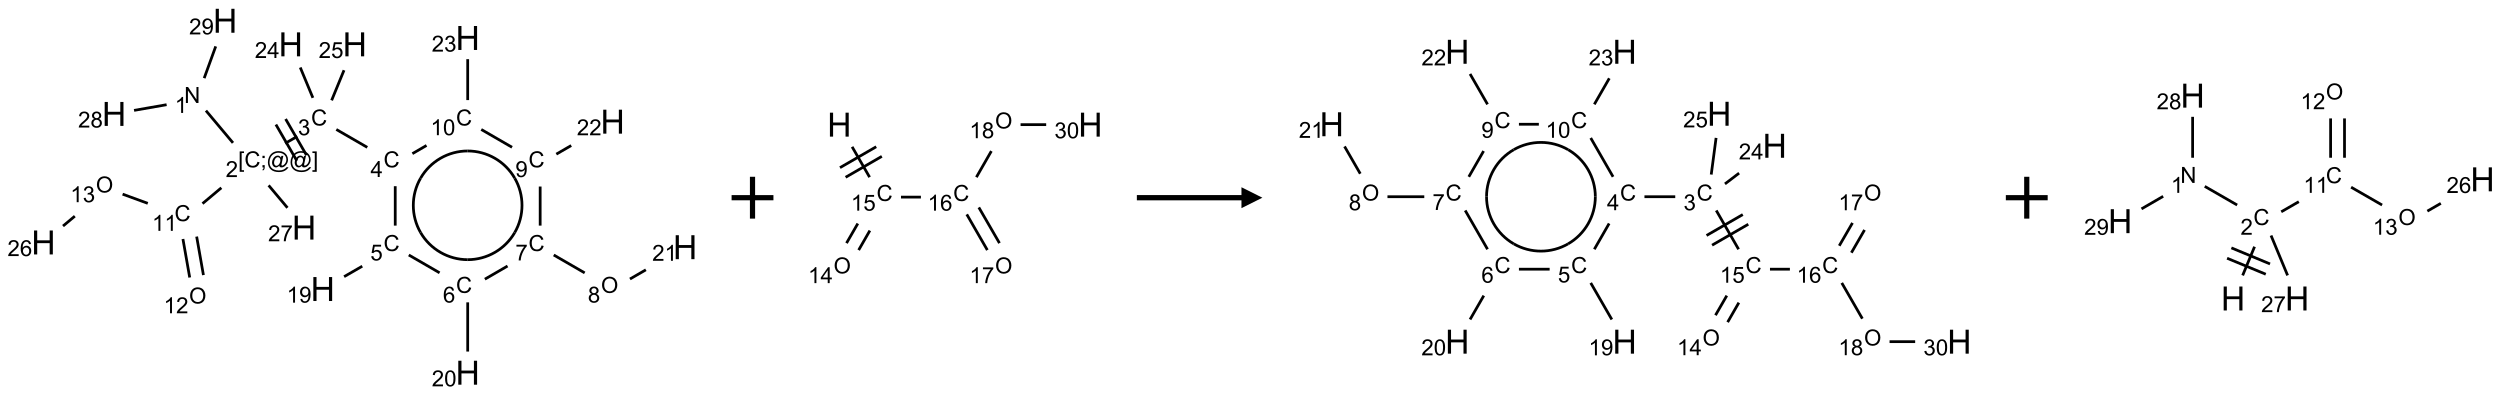 <?xml version="1.0" encoding="UTF-8"?>
<svg xmlns="http://www.w3.org/2000/svg" xmlns:xlink="http://www.w3.org/1999/xlink" width="1195" height="189" viewBox="0 0 1195 189">
<defs>
<g>
<g id="glyph-0-0">
<path d="M 1.332 0 L 1.332 -6.668 L 6.668 -6.668 L 6.668 0 Z M 1.5 -0.168 L 6.5 -0.168 L 6.5 -6.5 L 1.5 -6.5 Z M 1.5 -0.168 "/>
</g>
<g id="glyph-0-1">
<path d="M 0.812 0 L 0.812 -7.637 L 1.848 -7.637 L 5.859 -1.641 L 5.859 -7.637 L 6.828 -7.637 L 6.828 0 L 5.793 0 L 1.781 -6 L 1.781 0 Z M 0.812 0 "/>
</g>
<g id="glyph-0-2">
<path d="M 3.973 0 L 3.035 0 L 3.035 -5.973 C 2.809 -5.758 2.516 -5.543 2.148 -5.328 C 1.781 -5.113 1.453 -4.953 1.16 -4.844 L 1.16 -5.75 C 1.684 -5.996 2.145 -6.297 2.535 -6.645 C 2.93 -6.996 3.207 -7.336 3.371 -7.668 L 3.973 -7.668 Z M 3.973 0 "/>
</g>
<g id="glyph-0-3">
<path d="M 0.723 2.121 L 0.723 -7.637 L 2.793 -7.637 L 2.793 -6.859 L 1.66 -6.859 L 1.66 1.344 L 2.793 1.344 L 2.793 2.121 Z M 0.723 2.121 "/>
</g>
<g id="glyph-0-4">
<path d="M 6.27 -2.676 L 7.281 -2.422 C 7.07 -1.594 6.688 -0.961 6.137 -0.523 C 5.586 -0.086 4.914 0.129 4.121 0.129 C 3.297 0.129 2.629 -0.039 2.113 -0.371 C 1.598 -0.707 1.203 -1.191 0.934 -1.828 C 0.664 -2.465 0.531 -3.145 0.531 -3.875 C 0.531 -4.672 0.684 -5.363 0.988 -5.957 C 1.293 -6.547 1.723 -6.996 2.285 -7.305 C 2.844 -7.613 3.461 -7.766 4.137 -7.766 C 4.898 -7.766 5.543 -7.57 6.062 -7.184 C 6.582 -6.793 6.945 -6.246 7.152 -5.543 L 6.156 -5.309 C 5.98 -5.863 5.723 -6.266 5.387 -6.52 C 5.051 -6.773 4.625 -6.902 4.113 -6.902 C 3.527 -6.902 3.039 -6.762 2.645 -6.48 C 2.25 -6.199 1.973 -5.82 1.812 -5.348 C 1.652 -4.871 1.574 -4.383 1.574 -3.879 C 1.574 -3.23 1.668 -2.664 1.855 -2.18 C 2.047 -1.695 2.34 -1.332 2.738 -1.094 C 3.137 -0.855 3.57 -0.734 4.035 -0.734 C 4.602 -0.734 5.082 -0.898 5.473 -1.223 C 5.867 -1.551 6.133 -2.035 6.27 -2.676 Z M 6.27 -2.676 "/>
</g>
<g id="glyph-0-5">
<path d="M 0.949 -4.465 L 0.949 -5.531 L 2.016 -5.531 L 2.016 -4.465 Z M 0.949 0 L 0.949 -1.066 L 2.016 -1.066 L 2.016 0 C 2.016 0.391 1.945 0.711 1.809 0.949 C 1.668 1.191 1.449 1.379 1.145 1.512 L 0.887 1.109 C 1.082 1.023 1.23 0.895 1.324 0.727 C 1.418 0.559 1.469 0.316 1.48 0 Z M 0.949 0 "/>
</g>
<g id="glyph-0-6">
<path d="M 6.047 -0.848 C 5.82 -0.59 5.57 -0.379 5.289 -0.223 C 5.008 -0.062 4.73 0.016 4.449 0.016 C 4.141 0.016 3.84 -0.074 3.547 -0.254 C 3.254 -0.434 3.02 -0.715 2.836 -1.09 C 2.652 -1.465 2.562 -1.875 2.562 -2.324 C 2.562 -2.875 2.703 -3.43 2.988 -3.98 C 3.27 -4.535 3.621 -4.953 4.043 -5.23 C 4.461 -5.508 4.871 -5.645 5.266 -5.645 C 5.566 -5.645 5.855 -5.566 6.129 -5.41 C 6.402 -5.25 6.641 -5.012 6.84 -4.688 L 7.016 -5.496 L 7.949 -5.496 L 7.199 -2 C 7.094 -1.516 7.043 -1.246 7.043 -1.191 C 7.043 -1.098 7.078 -1.02 7.148 -0.949 C 7.219 -0.883 7.305 -0.848 7.406 -0.848 C 7.59 -0.848 7.832 -0.953 8.129 -1.168 C 8.527 -1.445 8.84 -1.816 9.07 -2.285 C 9.301 -2.75 9.418 -3.234 9.418 -3.73 C 9.418 -4.309 9.27 -4.852 8.973 -5.355 C 8.676 -5.859 8.23 -6.262 7.645 -6.562 C 7.055 -6.863 6.406 -7.016 5.691 -7.016 C 4.879 -7.016 4.137 -6.824 3.465 -6.445 C 2.793 -6.066 2.273 -5.52 1.902 -4.809 C 1.535 -4.098 1.348 -3.34 1.348 -2.527 C 1.348 -1.676 1.535 -0.941 1.902 -0.328 C 2.273 0.285 2.809 0.742 3.508 1.035 C 4.207 1.328 4.984 1.473 5.832 1.473 C 6.742 1.473 7.504 1.32 8.121 1.016 C 8.734 0.711 9.195 0.34 9.5 -0.098 L 10.441 -0.098 C 10.266 0.266 9.961 0.637 9.531 1.016 C 9.102 1.395 8.59 1.695 7.996 1.914 C 7.402 2.133 6.688 2.246 5.848 2.246 C 5.078 2.246 4.367 2.145 3.715 1.949 C 3.066 1.75 2.512 1.453 2.051 1.055 C 1.594 0.656 1.25 0.199 1.016 -0.316 C 0.723 -0.973 0.578 -1.684 0.578 -2.441 C 0.578 -3.289 0.75 -4.098 1.098 -4.863 C 1.523 -5.805 2.125 -6.527 2.902 -7.027 C 3.684 -7.527 4.629 -7.777 5.738 -7.777 C 6.602 -7.777 7.375 -7.602 8.059 -7.246 C 8.746 -6.895 9.285 -6.371 9.684 -5.672 C 10.02 -5.07 10.188 -4.418 10.188 -3.715 C 10.188 -2.707 9.832 -1.812 9.125 -1.031 C 8.492 -0.328 7.801 0.02 7.051 0.02 C 6.812 0.02 6.617 -0.016 6.473 -0.09 C 6.324 -0.16 6.215 -0.266 6.145 -0.402 C 6.102 -0.488 6.066 -0.637 6.047 -0.848 Z M 3.527 -2.262 C 3.527 -1.785 3.641 -1.414 3.863 -1.152 C 4.09 -0.887 4.348 -0.754 4.641 -0.754 C 4.836 -0.754 5.039 -0.812 5.254 -0.93 C 5.469 -1.047 5.676 -1.219 5.871 -1.449 C 6.066 -1.676 6.23 -1.969 6.355 -2.32 C 6.48 -2.672 6.543 -3.027 6.543 -3.379 C 6.543 -3.852 6.426 -4.219 6.191 -4.48 C 5.957 -4.738 5.672 -4.871 5.332 -4.871 C 5.109 -4.871 4.902 -4.812 4.707 -4.699 C 4.512 -4.586 4.32 -4.406 4.137 -4.156 C 3.953 -3.906 3.805 -3.602 3.691 -3.246 C 3.582 -2.887 3.527 -2.559 3.527 -2.262 Z M 3.527 -2.262 "/>
</g>
<g id="glyph-0-7">
<path d="M 2.27 2.121 L 0.203 2.121 L 0.203 1.344 L 1.332 1.344 L 1.332 -6.859 L 0.203 -6.859 L 0.203 -7.637 L 2.27 -7.637 Z M 2.27 2.121 "/>
</g>
<g id="glyph-0-8">
<path d="M 5.371 -0.902 L 5.371 0 L 0.324 0 C 0.316 -0.227 0.352 -0.441 0.434 -0.652 C 0.562 -0.996 0.766 -1.332 1.051 -1.668 C 1.332 -2 1.742 -2.387 2.277 -2.824 C 3.105 -3.504 3.668 -4.043 3.957 -4.441 C 4.25 -4.84 4.395 -5.215 4.395 -5.566 C 4.395 -5.938 4.262 -6.254 3.996 -6.508 C 3.73 -6.762 3.387 -6.891 2.957 -6.891 C 2.508 -6.891 2.145 -6.754 1.875 -6.484 C 1.605 -6.215 1.469 -5.84 1.465 -5.359 L 0.5 -5.457 C 0.566 -6.176 0.812 -6.727 1.246 -7.102 C 1.676 -7.477 2.254 -7.668 2.98 -7.668 C 3.711 -7.668 4.293 -7.465 4.719 -7.059 C 5.145 -6.652 5.359 -6.148 5.359 -5.547 C 5.359 -5.242 5.297 -4.941 5.172 -4.645 C 5.047 -4.352 4.84 -4.039 4.551 -3.715 C 4.262 -3.387 3.777 -2.938 3.105 -2.371 C 2.543 -1.898 2.18 -1.578 2.02 -1.41 C 1.859 -1.242 1.73 -1.07 1.625 -0.902 Z M 5.371 -0.902 "/>
</g>
<g id="glyph-0-9">
<path d="M 0.449 -2.016 L 1.387 -2.141 C 1.492 -1.609 1.676 -1.227 1.934 -0.992 C 2.191 -0.758 2.508 -0.641 2.879 -0.641 C 3.32 -0.641 3.695 -0.793 3.996 -1.098 C 4.301 -1.402 4.453 -1.781 4.453 -2.234 C 4.453 -2.664 4.312 -3.02 4.031 -3.301 C 3.75 -3.578 3.391 -3.719 2.957 -3.719 C 2.781 -3.719 2.562 -3.684 2.297 -3.613 L 2.402 -4.438 C 2.465 -4.43 2.516 -4.426 2.551 -4.426 C 2.949 -4.426 3.312 -4.531 3.629 -4.738 C 3.949 -4.949 4.109 -5.27 4.109 -5.703 C 4.109 -6.047 3.992 -6.332 3.762 -6.559 C 3.527 -6.785 3.227 -6.895 2.859 -6.895 C 2.496 -6.895 2.191 -6.781 1.949 -6.551 C 1.707 -6.324 1.547 -5.98 1.48 -5.52 L 0.543 -5.688 C 0.656 -6.316 0.918 -6.805 1.324 -7.148 C 1.73 -7.492 2.234 -7.668 2.84 -7.668 C 3.254 -7.668 3.641 -7.578 3.988 -7.398 C 4.34 -7.219 4.609 -6.977 4.793 -6.668 C 4.98 -6.359 5.074 -6.031 5.074 -5.684 C 5.074 -5.352 4.984 -5.051 4.809 -4.781 C 4.629 -4.512 4.367 -4.297 4.02 -4.137 C 4.473 -4.031 4.824 -3.816 5.074 -3.488 C 5.324 -3.16 5.449 -2.75 5.449 -2.254 C 5.449 -1.59 5.203 -1.023 4.719 -0.559 C 4.234 -0.098 3.617 0.137 2.875 0.137 C 2.203 0.137 1.648 -0.062 1.207 -0.465 C 0.762 -0.863 0.512 -1.379 0.449 -2.016 Z M 0.449 -2.016 "/>
</g>
<g id="glyph-0-10">
<path d="M 3.449 0 L 3.449 -1.828 L 0.137 -1.828 L 0.137 -2.688 L 3.621 -7.637 L 4.387 -7.637 L 4.387 -2.688 L 5.418 -2.688 L 5.418 -1.828 L 4.387 -1.828 L 4.387 0 Z M 3.449 -2.688 L 3.449 -6.129 L 1.059 -2.688 Z M 3.449 -2.688 "/>
</g>
<g id="glyph-0-11">
<path d="M 0.441 -2 L 1.426 -2.082 C 1.5 -1.605 1.668 -1.242 1.934 -1.004 C 2.199 -0.762 2.52 -0.641 2.895 -0.641 C 3.348 -0.641 3.73 -0.812 4.043 -1.152 C 4.355 -1.492 4.512 -1.941 4.512 -2.504 C 4.512 -3.039 4.359 -3.461 4.059 -3.77 C 3.758 -4.078 3.367 -4.234 2.879 -4.234 C 2.578 -4.234 2.305 -4.164 2.062 -4.027 C 1.82 -3.891 1.629 -3.715 1.488 -3.496 L 0.609 -3.609 L 1.348 -7.531 L 5.145 -7.531 L 5.145 -6.637 L 2.098 -6.637 L 1.688 -4.582 C 2.145 -4.902 2.625 -5.062 3.129 -5.062 C 3.797 -5.062 4.359 -4.832 4.816 -4.371 C 5.277 -3.91 5.504 -3.312 5.504 -2.59 C 5.504 -1.898 5.305 -1.301 4.902 -0.797 C 4.41 -0.18 3.742 0.129 2.895 0.129 C 2.199 0.129 1.633 -0.062 1.195 -0.453 C 0.758 -0.844 0.504 -1.359 0.441 -2 Z M 0.441 -2 "/>
</g>
<g id="glyph-0-12">
<path d="M 0.582 -1.766 L 1.484 -1.848 C 1.562 -1.426 1.707 -1.117 1.922 -0.926 C 2.137 -0.734 2.414 -0.641 2.75 -0.641 C 3.039 -0.641 3.289 -0.707 3.508 -0.84 C 3.727 -0.973 3.902 -1.148 4.043 -1.367 C 4.18 -1.586 4.297 -1.887 4.391 -2.262 C 4.484 -2.637 4.531 -3.016 4.531 -3.406 C 4.531 -3.449 4.531 -3.512 4.527 -3.594 C 4.34 -3.297 4.082 -3.055 3.758 -2.867 C 3.434 -2.68 3.082 -2.59 2.703 -2.59 C 2.07 -2.59 1.535 -2.816 1.098 -3.277 C 0.66 -3.734 0.441 -4.34 0.441 -5.09 C 0.441 -5.863 0.672 -6.484 1.129 -6.957 C 1.586 -7.43 2.156 -7.668 2.844 -7.668 C 3.34 -7.668 3.793 -7.531 4.207 -7.266 C 4.617 -7 4.93 -6.617 5.145 -6.121 C 5.355 -5.629 5.465 -4.91 5.465 -3.973 C 5.465 -2.996 5.359 -2.223 5.145 -1.645 C 4.934 -1.066 4.617 -0.625 4.199 -0.324 C 3.781 -0.02 3.293 0.129 2.73 0.129 C 2.133 0.129 1.645 -0.035 1.266 -0.367 C 0.887 -0.699 0.66 -1.164 0.582 -1.766 Z M 4.422 -5.137 C 4.422 -5.676 4.277 -6.102 3.992 -6.418 C 3.707 -6.734 3.359 -6.891 2.957 -6.891 C 2.543 -6.891 2.18 -6.719 1.871 -6.379 C 1.562 -6.039 1.406 -5.598 1.406 -5.059 C 1.406 -4.57 1.555 -4.176 1.848 -3.871 C 2.141 -3.566 2.5 -3.418 2.934 -3.418 C 3.367 -3.418 3.723 -3.57 4.004 -3.871 C 4.281 -4.176 4.422 -4.598 4.422 -5.137 Z M 4.422 -5.137 "/>
</g>
<g id="glyph-0-13">
<path d="M 5.309 -5.766 L 4.375 -5.691 C 4.293 -6.059 4.172 -6.328 4.02 -6.496 C 3.766 -6.762 3.453 -6.895 3.082 -6.895 C 2.785 -6.895 2.523 -6.812 2.297 -6.645 C 2 -6.43 1.77 -6.117 1.598 -5.703 C 1.43 -5.289 1.34 -4.703 1.332 -3.938 C 1.559 -4.281 1.836 -4.535 2.16 -4.703 C 2.488 -4.871 2.828 -4.953 3.188 -4.953 C 3.812 -4.953 4.344 -4.723 4.785 -4.262 C 5.223 -3.801 5.441 -3.207 5.441 -2.48 C 5.441 -2 5.34 -1.555 5.133 -1.145 C 4.926 -0.73 4.641 -0.418 4.281 -0.199 C 3.922 0.02 3.512 0.129 3.051 0.129 C 2.27 0.129 1.633 -0.156 1.141 -0.73 C 0.648 -1.305 0.402 -2.254 0.402 -3.574 C 0.402 -5.051 0.672 -6.121 1.219 -6.793 C 1.695 -7.375 2.336 -7.668 3.141 -7.668 C 3.742 -7.668 4.234 -7.5 4.617 -7.16 C 5 -6.824 5.23 -6.359 5.309 -5.766 Z M 1.48 -2.473 C 1.48 -2.152 1.547 -1.844 1.684 -1.547 C 1.82 -1.25 2.016 -1.027 2.262 -0.871 C 2.508 -0.719 2.766 -0.641 3.035 -0.641 C 3.434 -0.641 3.773 -0.801 4.059 -1.121 C 4.344 -1.441 4.484 -1.875 4.484 -2.422 C 4.484 -2.949 4.344 -3.367 4.062 -3.668 C 3.781 -3.973 3.426 -4.125 3 -4.125 C 2.578 -4.125 2.219 -3.973 1.922 -3.668 C 1.625 -3.363 1.48 -2.969 1.48 -2.473 Z M 1.48 -2.473 "/>
</g>
<g id="glyph-0-14">
<path d="M 0.441 -3.766 C 0.441 -4.668 0.535 -5.395 0.723 -5.945 C 0.906 -6.496 1.184 -6.922 1.551 -7.219 C 1.918 -7.516 2.375 -7.668 2.934 -7.668 C 3.344 -7.668 3.703 -7.586 4.012 -7.418 C 4.32 -7.254 4.574 -7.016 4.777 -6.707 C 4.977 -6.395 5.137 -6.016 5.25 -5.57 C 5.363 -5.125 5.422 -4.523 5.422 -3.766 C 5.422 -2.871 5.328 -2.148 5.145 -1.598 C 4.961 -1.047 4.688 -0.621 4.32 -0.32 C 3.953 -0.02 3.492 0.129 2.934 0.129 C 2.195 0.129 1.617 -0.133 1.199 -0.66 C 0.695 -1.297 0.441 -2.332 0.441 -3.766 Z M 1.406 -3.766 C 1.406 -2.512 1.555 -1.68 1.848 -1.262 C 2.141 -0.848 2.5 -0.641 2.934 -0.641 C 3.363 -0.641 3.727 -0.848 4.02 -1.266 C 4.312 -1.684 4.457 -2.516 4.457 -3.766 C 4.457 -5.023 4.312 -5.859 4.02 -6.27 C 3.727 -6.684 3.359 -6.891 2.922 -6.891 C 2.492 -6.891 2.148 -6.707 1.891 -6.344 C 1.566 -5.879 1.406 -5.02 1.406 -3.766 Z M 1.406 -3.766 "/>
</g>
<g id="glyph-0-15">
<path d="M 0.504 -6.637 L 0.504 -7.535 L 5.449 -7.535 L 5.449 -6.809 C 4.961 -6.289 4.48 -5.602 4.004 -4.746 C 3.527 -3.887 3.156 -3.004 2.895 -2.098 C 2.707 -1.461 2.59 -0.762 2.535 0 L 1.574 0 C 1.582 -0.602 1.703 -1.328 1.926 -2.176 C 2.152 -3.027 2.477 -3.848 2.898 -4.637 C 3.32 -5.426 3.77 -6.094 4.246 -6.637 Z M 0.504 -6.637 "/>
</g>
<g id="glyph-0-16">
<path d="M 0.516 -3.719 C 0.516 -4.984 0.855 -5.977 1.535 -6.695 C 2.215 -7.414 3.094 -7.77 4.172 -7.77 C 4.875 -7.77 5.512 -7.602 6.078 -7.266 C 6.645 -6.93 7.074 -6.461 7.371 -5.855 C 7.668 -5.254 7.816 -4.57 7.816 -3.809 C 7.816 -3.035 7.66 -2.34 7.348 -1.73 C 7.035 -1.117 6.594 -0.656 6.02 -0.34 C 5.449 -0.027 4.828 0.129 4.168 0.129 C 3.449 0.129 2.805 -0.043 2.238 -0.391 C 1.672 -0.738 1.246 -1.211 0.953 -1.812 C 0.66 -2.414 0.516 -3.047 0.516 -3.719 Z M 1.559 -3.703 C 1.559 -2.781 1.805 -2.059 2.301 -1.527 C 2.793 -1 3.414 -0.734 4.16 -0.734 C 4.922 -0.734 5.547 -1 6.039 -1.535 C 6.531 -2.07 6.777 -2.828 6.777 -3.812 C 6.777 -4.434 6.672 -4.977 6.461 -5.441 C 6.25 -5.902 5.945 -6.262 5.539 -6.52 C 5.133 -6.773 4.68 -6.902 4.176 -6.902 C 3.461 -6.902 2.848 -6.656 2.332 -6.164 C 1.816 -5.672 1.559 -4.852 1.559 -3.703 Z M 1.559 -3.703 "/>
</g>
<g id="glyph-0-17">
<path d="M 1.887 -4.141 C 1.496 -4.281 1.207 -4.484 1.02 -4.75 C 0.832 -5.016 0.738 -5.328 0.738 -5.699 C 0.738 -6.254 0.938 -6.719 1.34 -7.098 C 1.738 -7.477 2.27 -7.668 2.934 -7.668 C 3.598 -7.668 4.137 -7.473 4.543 -7.086 C 4.949 -6.699 5.152 -6.227 5.152 -5.672 C 5.152 -5.316 5.059 -5.008 4.871 -4.746 C 4.688 -4.484 4.406 -4.281 4.027 -4.141 C 4.496 -3.988 4.852 -3.742 5.098 -3.402 C 5.34 -3.062 5.465 -2.656 5.465 -2.184 C 5.465 -1.531 5.234 -0.98 4.77 -0.535 C 4.309 -0.09 3.703 0.129 2.949 0.129 C 2.195 0.129 1.586 -0.094 1.125 -0.539 C 0.664 -0.984 0.434 -1.543 0.434 -2.207 C 0.434 -2.703 0.559 -3.121 0.809 -3.457 C 1.062 -3.793 1.422 -4.02 1.887 -4.141 Z M 1.699 -5.73 C 1.699 -5.367 1.812 -5.074 2.047 -4.844 C 2.281 -4.613 2.582 -4.5 2.953 -4.5 C 3.312 -4.5 3.609 -4.613 3.84 -4.84 C 4.07 -5.066 4.188 -5.348 4.188 -5.676 C 4.188 -6.02 4.07 -6.309 3.832 -6.543 C 3.594 -6.777 3.297 -6.895 2.941 -6.895 C 2.586 -6.895 2.289 -6.781 2.051 -6.551 C 1.816 -6.324 1.699 -6.047 1.699 -5.73 Z M 1.395 -2.203 C 1.395 -1.938 1.461 -1.676 1.586 -1.426 C 1.711 -1.176 1.902 -0.984 2.152 -0.848 C 2.402 -0.711 2.672 -0.641 2.957 -0.641 C 3.406 -0.641 3.777 -0.785 4.066 -1.074 C 4.359 -1.363 4.504 -1.727 4.504 -2.172 C 4.504 -2.625 4.355 -2.996 4.055 -3.293 C 3.754 -3.586 3.379 -3.734 2.926 -3.734 C 2.484 -3.734 2.121 -3.59 1.832 -3.297 C 1.543 -3.004 1.395 -2.641 1.395 -2.203 Z M 1.395 -2.203 "/>
</g>
<g id="glyph-1-0">
<path d="M 2 0 L 2 -10 L 10 -10 L 10 0 Z M 2.25 -0.25 L 9.75 -0.25 L 9.75 -9.75 L 2.25 -9.75 Z M 2.25 -0.25 "/>
</g>
<g id="glyph-1-1">
<path d="M 1.281 0 L 1.281 -11.453 L 2.797 -11.453 L 2.797 -6.75 L 8.75 -6.75 L 8.75 -11.453 L 10.266 -11.453 L 10.266 0 L 8.75 0 L 8.75 -5.398 L 2.797 -5.398 L 2.797 0 Z M 1.281 0 "/>
</g>
</g>
</defs>
<path fill="none" stroke-width="0.033" stroke-linecap="butt" stroke-linejoin="miter" stroke="rgb(0%, 0%, 0%)" stroke-opacity="1" stroke-miterlimit="10" d="M 1.942 1.074 L 2.265 1.459 " transform="matrix(40, 0, 0, 40, 20.76, 9.924)"/>
<path fill="none" stroke-width="0.033" stroke-linecap="butt" stroke-linejoin="miter" stroke="rgb(0%, 0%, 0%)" stroke-opacity="1" stroke-miterlimit="10" d="M 2.889 1.465 L 3.033 1.382 " transform="matrix(40, 0, 0, 40, 20.76, 9.924)"/>
<path fill="none" stroke-width="0.033" stroke-linecap="butt" stroke-linejoin="miter" stroke="rgb(0%, 0%, 0%)" stroke-opacity="1" stroke-miterlimit="10" d="M 3.144 1.607 L 2.894 1.174 " transform="matrix(40, 0, 0, 40, 20.76, 9.924)"/>
<path fill="none" stroke-width="0.033" stroke-linecap="butt" stroke-linejoin="miter" stroke="rgb(0%, 0%, 0%)" stroke-opacity="1" stroke-miterlimit="10" d="M 3.028 1.673 L 2.778 1.24 " transform="matrix(40, 0, 0, 40, 20.76, 9.924)"/>
<path fill="none" stroke-width="0.033" stroke-linecap="butt" stroke-linejoin="miter" stroke="rgb(0%, 0%, 0%)" stroke-opacity="1" stroke-miterlimit="10" d="M 3.5 1.299 L 3.87 1.513 " transform="matrix(40, 0, 0, 40, 20.76, 9.924)"/>
<path fill="none" stroke-width="0.033" stroke-linecap="butt" stroke-linejoin="miter" stroke="rgb(0%, 0%, 0%)" stroke-opacity="1" stroke-miterlimit="10" d="M 4.204 1.977 L 4.204 2.448 " transform="matrix(40, 0, 0, 40, 20.76, 9.924)"/>
<path fill="none" stroke-width="0.033" stroke-linecap="butt" stroke-linejoin="miter" stroke="rgb(0%, 0%, 0%)" stroke-opacity="1" stroke-miterlimit="10" d="M 3.81 2.933 L 3.593 3.058 " transform="matrix(40, 0, 0, 40, 20.76, 9.924)"/>
<path fill="none" stroke-width="0.033" stroke-linecap="butt" stroke-linejoin="miter" stroke="rgb(0%, 0%, 0%)" stroke-opacity="1" stroke-miterlimit="10" d="M 4.366 2.799 L 4.734 3.012 " transform="matrix(40, 0, 0, 40, 20.76, 9.924)"/>
<path fill="none" stroke-width="0.033" stroke-linecap="butt" stroke-linejoin="miter" stroke="rgb(0%, 0%, 0%)" stroke-opacity="1" stroke-miterlimit="10" d="M 5.07 3.365 L 5.07 3.953 " transform="matrix(40, 0, 0, 40, 20.76, 9.924)"/>
<path fill="none" stroke-width="0.033" stroke-linecap="butt" stroke-linejoin="miter" stroke="rgb(0%, 0%, 0%)" stroke-opacity="1" stroke-miterlimit="10" d="M 5.275 3.088 L 5.546 2.931 " transform="matrix(40, 0, 0, 40, 20.76, 9.924)"/>
<path fill="none" stroke-width="0.033" stroke-linecap="butt" stroke-linejoin="miter" stroke="rgb(0%, 0%, 0%)" stroke-opacity="1" stroke-miterlimit="10" d="M 6.098 2.799 L 6.468 3.013 " transform="matrix(40, 0, 0, 40, 20.76, 9.924)"/>
<path fill="none" stroke-width="0.033" stroke-linecap="butt" stroke-linejoin="miter" stroke="rgb(0%, 0%, 0%)" stroke-opacity="1" stroke-miterlimit="10" d="M 7.009 3.086 L 7.199 2.976 " transform="matrix(40, 0, 0, 40, 20.76, 9.924)"/>
<path fill="none" stroke-width="0.033" stroke-linecap="butt" stroke-linejoin="miter" stroke="rgb(0%, 0%, 0%)" stroke-opacity="1" stroke-miterlimit="10" d="M 5.936 2.448 L 5.936 1.981 " transform="matrix(40, 0, 0, 40, 20.76, 9.924)"/>
<path fill="none" stroke-width="0.033" stroke-linecap="butt" stroke-linejoin="miter" stroke="rgb(0%, 0%, 0%)" stroke-opacity="1" stroke-miterlimit="10" d="M 6.129 1.594 L 6.307 1.491 " transform="matrix(40, 0, 0, 40, 20.76, 9.924)"/>
<path fill="none" stroke-width="0.033" stroke-linecap="butt" stroke-linejoin="miter" stroke="rgb(0%, 0%, 0%)" stroke-opacity="1" stroke-miterlimit="10" d="M 5.6 1.512 L 5.232 1.299 " transform="matrix(40, 0, 0, 40, 20.76, 9.924)"/>
<path fill="none" stroke-width="0.033" stroke-linecap="butt" stroke-linejoin="miter" stroke="rgb(0%, 0%, 0%)" stroke-opacity="1" stroke-miterlimit="10" d="M 4.578 1.49 L 4.409 1.588 " transform="matrix(40, 0, 0, 40, 20.76, 9.924)"/>
<path fill="none" stroke-width="0.033" stroke-linecap="butt" stroke-linejoin="miter" stroke="rgb(0%, 0%, 0%)" stroke-opacity="1" stroke-miterlimit="10" d="M 5.07 0.948 L 5.07 0.459 " transform="matrix(40, 0, 0, 40, 20.76, 9.924)"/>
<path fill="none" stroke-width="0.033" stroke-linecap="butt" stroke-linejoin="miter" stroke="rgb(0%, 0%, 0%)" stroke-opacity="1" stroke-miterlimit="10" d="M 3.22 0.921 L 3.069 0.558 " transform="matrix(40, 0, 0, 40, 20.76, 9.924)"/>
<path fill="none" stroke-width="0.033" stroke-linecap="butt" stroke-linejoin="miter" stroke="rgb(0%, 0%, 0%)" stroke-opacity="1" stroke-miterlimit="10" d="M 3.444 0.951 L 3.592 0.591 " transform="matrix(40, 0, 0, 40, 20.76, 9.924)"/>
<path fill="none" stroke-width="0.033" stroke-linecap="butt" stroke-linejoin="miter" stroke="rgb(0%, 0%, 0%)" stroke-opacity="1" stroke-miterlimit="10" d="M 2.126 1.996 L 1.901 2.185 " transform="matrix(40, 0, 0, 40, 20.76, 9.924)"/>
<path fill="none" stroke-width="0.033" stroke-linecap="butt" stroke-linejoin="miter" stroke="rgb(0%, 0%, 0%)" stroke-opacity="1" stroke-miterlimit="10" d="M 1.667 2.608 L 1.748 3.068 " transform="matrix(40, 0, 0, 40, 20.76, 9.924)"/>
<path fill="none" stroke-width="0.033" stroke-linecap="butt" stroke-linejoin="miter" stroke="rgb(0%, 0%, 0%)" stroke-opacity="1" stroke-miterlimit="10" d="M 1.831 2.579 L 1.912 3.039 " transform="matrix(40, 0, 0, 40, 20.76, 9.924)"/>
<path fill="none" stroke-width="0.033" stroke-linecap="butt" stroke-linejoin="miter" stroke="rgb(0%, 0%, 0%)" stroke-opacity="1" stroke-miterlimit="10" d="M 1.247 2.182 L 0.946 2.072 " transform="matrix(40, 0, 0, 40, 20.76, 9.924)"/>
<path fill="none" stroke-width="0.033" stroke-linecap="butt" stroke-linejoin="miter" stroke="rgb(0%, 0%, 0%)" stroke-opacity="1" stroke-miterlimit="10" d="M 0.375 2.335 L 0.234 2.453 " transform="matrix(40, 0, 0, 40, 20.76, 9.924)"/>
<path fill="none" stroke-width="0.033" stroke-linecap="butt" stroke-linejoin="miter" stroke="rgb(0%, 0%, 0%)" stroke-opacity="1" stroke-miterlimit="10" d="M 2.691 1.967 L 2.916 2.235 " transform="matrix(40, 0, 0, 40, 20.76, 9.924)"/>
<path fill="none" stroke-width="0.033" stroke-linecap="butt" stroke-linejoin="miter" stroke="rgb(0%, 0%, 0%)" stroke-opacity="1" stroke-miterlimit="10" d="M 1.472 1.003 L 1.083 1.071 " transform="matrix(40, 0, 0, 40, 20.76, 9.924)"/>
<path fill="none" stroke-width="0.033" stroke-linecap="butt" stroke-linejoin="miter" stroke="rgb(0%, 0%, 0%)" stroke-opacity="1" stroke-miterlimit="10" d="M 1.921 0.686 L 2.059 0.306 " transform="matrix(40, 0, 0, 40, 20.76, 9.924)"/>
<path fill="none" stroke-width="0.033" stroke-linecap="butt" stroke-linejoin="miter" stroke="rgb(0%, 0%, 0%)" stroke-opacity="1" stroke-miterlimit="10" d="M 4.507 2.531 C 4.391 2.33 4.391 2.082 4.507 1.881 " transform="matrix(40, 0, 0, 40, 20.76, 9.924)"/>
<path fill="none" stroke-width="0.033" stroke-linecap="butt" stroke-linejoin="miter" stroke="rgb(0%, 0%, 0%)" stroke-opacity="1" stroke-miterlimit="10" d="M 5.07 2.855 C 4.838 2.855 4.623 2.731 4.507 2.531 " transform="matrix(40, 0, 0, 40, 20.76, 9.924)"/>
<path fill="none" stroke-width="0.033" stroke-linecap="butt" stroke-linejoin="miter" stroke="rgb(0%, 0%, 0%)" stroke-opacity="1" stroke-miterlimit="10" d="M 5.632 2.531 C 5.516 2.731 5.302 2.855 5.07 2.855 " transform="matrix(40, 0, 0, 40, 20.76, 9.924)"/>
<path fill="none" stroke-width="0.033" stroke-linecap="butt" stroke-linejoin="miter" stroke="rgb(0%, 0%, 0%)" stroke-opacity="1" stroke-miterlimit="10" d="M 5.632 1.881 C 5.748 2.082 5.748 2.33 5.632 2.531 " transform="matrix(40, 0, 0, 40, 20.76, 9.924)"/>
<path fill="none" stroke-width="0.033" stroke-linecap="butt" stroke-linejoin="miter" stroke="rgb(0%, 0%, 0%)" stroke-opacity="1" stroke-miterlimit="10" d="M 5.07 1.556 C 5.302 1.556 5.516 1.68 5.632 1.881 " transform="matrix(40, 0, 0, 40, 20.76, 9.924)"/>
<path fill="none" stroke-width="0.033" stroke-linecap="butt" stroke-linejoin="miter" stroke="rgb(0%, 0%, 0%)" stroke-opacity="1" stroke-miterlimit="10" d="M 4.507 1.881 C 4.623 1.68 4.838 1.556 5.07 1.556 " transform="matrix(40, 0, 0, 40, 20.76, 9.924)"/>
<g fill="rgb(0%, 0%, 0%)" fill-opacity="1">
<use xlink:href="#glyph-0-1" x="88.047" y="49.223"/>
</g>
<g fill="rgb(0%, 0%, 0%)" fill-opacity="1">
<use xlink:href="#glyph-0-2" x="83.547" y="53.992"/>
</g>
<g fill="rgb(0%, 0%, 0%)" fill-opacity="1">
<use xlink:href="#glyph-0-3" x="113.844" y="80.008"/>
<use xlink:href="#glyph-0-4" x="116.807" y="80.008"/>
<use xlink:href="#glyph-0-5" x="124.51" y="80.008"/>
<use xlink:href="#glyph-0-6" x="127.474" y="80.008"/>
<use xlink:href="#glyph-0-6" x="138.302" y="80.008"/>
<use xlink:href="#glyph-0-7" x="149.13" y="80.008"/>
</g>
<g fill="rgb(0%, 0%, 0%)" fill-opacity="1">
<use xlink:href="#glyph-0-8" x="107.867" y="84.633"/>
</g>
<g fill="rgb(0%, 0%, 0%)" fill-opacity="1">
<use xlink:href="#glyph-0-4" x="148.68" y="60"/>
</g>
<g fill="rgb(0%, 0%, 0%)" fill-opacity="1">
<use xlink:href="#glyph-0-9" x="142.43" y="64.633"/>
</g>
<g fill="rgb(0%, 0%, 0%)" fill-opacity="1">
<use xlink:href="#glyph-0-4" x="183.32" y="80"/>
</g>
<g fill="rgb(0%, 0%, 0%)" fill-opacity="1">
<use xlink:href="#glyph-0-10" x="177.102" y="84.602"/>
</g>
<g fill="rgb(0%, 0%, 0%)" fill-opacity="1">
<use xlink:href="#glyph-0-4" x="183.32" y="120"/>
</g>
<g fill="rgb(0%, 0%, 0%)" fill-opacity="1">
<use xlink:href="#glyph-0-11" x="177.012" y="124.5"/>
</g>
<g fill="rgb(0%, 0%, 0%)" fill-opacity="1">
<use xlink:href="#glyph-1-1" x="148.5" y="143.883"/>
</g>
<g fill="rgb(0%, 0%, 0%)" fill-opacity="1">
<use xlink:href="#glyph-0-2" x="137.051" y="144.672"/>
<use xlink:href="#glyph-0-12" x="142.983" y="144.672"/>
</g>
<g fill="rgb(0%, 0%, 0%)" fill-opacity="1">
<use xlink:href="#glyph-0-4" x="217.961" y="140"/>
</g>
<g fill="rgb(0%, 0%, 0%)" fill-opacity="1">
<use xlink:href="#glyph-0-13" x="211.715" y="144.633"/>
</g>
<g fill="rgb(0%, 0%, 0%)" fill-opacity="1">
<use xlink:href="#glyph-1-1" x="217.781" y="183.883"/>
</g>
<g fill="rgb(0%, 0%, 0%)" fill-opacity="1">
<use xlink:href="#glyph-0-8" x="206.375" y="184.672"/>
<use xlink:href="#glyph-0-14" x="212.307" y="184.672"/>
</g>
<g fill="rgb(0%, 0%, 0%)" fill-opacity="1">
<use xlink:href="#glyph-0-4" x="252.602" y="120"/>
</g>
<g fill="rgb(0%, 0%, 0%)" fill-opacity="1">
<use xlink:href="#glyph-0-15" x="246.352" y="124.504"/>
</g>
<g fill="rgb(0%, 0%, 0%)" fill-opacity="1">
<use xlink:href="#glyph-0-16" x="287.258" y="140.004"/>
</g>
<g fill="rgb(0%, 0%, 0%)" fill-opacity="1">
<use xlink:href="#glyph-0-17" x="280.977" y="144.633"/>
</g>
<g fill="rgb(0%, 0%, 0%)" fill-opacity="1">
<use xlink:href="#glyph-1-1" x="321.703" y="123.883"/>
</g>
<g fill="rgb(0%, 0%, 0%)" fill-opacity="1">
<use xlink:href="#glyph-0-8" x="311.746" y="124.672"/>
<use xlink:href="#glyph-0-2" x="317.678" y="124.672"/>
</g>
<g fill="rgb(0%, 0%, 0%)" fill-opacity="1">
<use xlink:href="#glyph-0-4" x="252.602" y="80"/>
</g>
<g fill="rgb(0%, 0%, 0%)" fill-opacity="1">
<use xlink:href="#glyph-0-12" x="246.336" y="84.633"/>
</g>
<g fill="rgb(0%, 0%, 0%)" fill-opacity="1">
<use xlink:href="#glyph-1-1" x="287.062" y="63.883"/>
</g>
<g fill="rgb(0%, 0%, 0%)" fill-opacity="1">
<use xlink:href="#glyph-0-8" x="275.711" y="64.672"/>
<use xlink:href="#glyph-0-8" x="281.643" y="64.672"/>
</g>
<g fill="rgb(0%, 0%, 0%)" fill-opacity="1">
<use xlink:href="#glyph-0-4" x="217.961" y="60"/>
</g>
<g fill="rgb(0%, 0%, 0%)" fill-opacity="1">
<use xlink:href="#glyph-0-2" x="205.801" y="64.633"/>
<use xlink:href="#glyph-0-14" x="211.733" y="64.633"/>
</g>
<g fill="rgb(0%, 0%, 0%)" fill-opacity="1">
<use xlink:href="#glyph-1-1" x="217.781" y="23.883"/>
</g>
<g fill="rgb(0%, 0%, 0%)" fill-opacity="1">
<use xlink:href="#glyph-0-8" x="206.348" y="24.672"/>
<use xlink:href="#glyph-0-9" x="212.28" y="24.672"/>
</g>
<g fill="rgb(0%, 0%, 0%)" fill-opacity="1">
<use xlink:href="#glyph-1-1" x="133.191" y="26.926"/>
</g>
<g fill="rgb(0%, 0%, 0%)" fill-opacity="1">
<use xlink:href="#glyph-0-8" x="121.793" y="27.719"/>
<use xlink:href="#glyph-0-10" x="127.725" y="27.719"/>
</g>
<g fill="rgb(0%, 0%, 0%)" fill-opacity="1">
<use xlink:href="#glyph-1-1" x="163.809" y="26.926"/>
</g>
<g fill="rgb(0%, 0%, 0%)" fill-opacity="1">
<use xlink:href="#glyph-0-8" x="152.316" y="27.719"/>
<use xlink:href="#glyph-0-11" x="158.249" y="27.719"/>
</g>
<g fill="rgb(0%, 0%, 0%)" fill-opacity="1">
<use xlink:href="#glyph-0-4" x="83.398" y="105.711"/>
</g>
<g fill="rgb(0%, 0%, 0%)" fill-opacity="1">
<use xlink:href="#glyph-0-2" x="72.688" y="110.344"/>
<use xlink:href="#glyph-0-2" x="78.62" y="110.344"/>
</g>
<g fill="rgb(0%, 0%, 0%)" fill-opacity="1">
<use xlink:href="#glyph-0-16" x="90.359" y="145.105"/>
</g>
<g fill="rgb(0%, 0%, 0%)" fill-opacity="1">
<use xlink:href="#glyph-0-2" x="78.234" y="149.738"/>
<use xlink:href="#glyph-0-8" x="84.167" y="149.738"/>
</g>
<g fill="rgb(0%, 0%, 0%)" fill-opacity="1">
<use xlink:href="#glyph-0-16" x="45.824" y="92.031"/>
</g>
<g fill="rgb(0%, 0%, 0%)" fill-opacity="1">
<use xlink:href="#glyph-0-2" x="33.625" y="96.664"/>
<use xlink:href="#glyph-0-9" x="39.557" y="96.664"/>
</g>
<g fill="rgb(0%, 0%, 0%)" fill-opacity="1">
<use xlink:href="#glyph-1-1" x="14.988" y="121.625"/>
</g>
<g fill="rgb(0%, 0%, 0%)" fill-opacity="1">
<use xlink:href="#glyph-0-8" x="3.559" y="122.414"/>
<use xlink:href="#glyph-0-13" x="9.491" y="122.414"/>
</g>
<g fill="rgb(0%, 0%, 0%)" fill-opacity="1">
<use xlink:href="#glyph-1-1" x="139.57" y="114.523"/>
</g>
<g fill="rgb(0%, 0%, 0%)" fill-opacity="1">
<use xlink:href="#glyph-0-8" x="128.137" y="115.316"/>
<use xlink:href="#glyph-0-15" x="134.069" y="115.316"/>
</g>
<g fill="rgb(0%, 0%, 0%)" fill-opacity="1">
<use xlink:href="#glyph-1-1" x="48.754" y="60.184"/>
</g>
<g fill="rgb(0%, 0%, 0%)" fill-opacity="1">
<use xlink:href="#glyph-0-8" x="37.309" y="60.977"/>
<use xlink:href="#glyph-0-17" x="43.241" y="60.977"/>
</g>
<g fill="rgb(0%, 0%, 0%)" fill-opacity="1">
<use xlink:href="#glyph-1-1" x="101.828" y="15.652"/>
</g>
<g fill="rgb(0%, 0%, 0%)" fill-opacity="1">
<use xlink:href="#glyph-0-8" x="90.379" y="16.445"/>
<use xlink:href="#glyph-0-12" x="96.311" y="16.445"/>
</g>
<path fill="none" stroke-width="0.062" stroke-linecap="butt" stroke-linejoin="miter" stroke="rgb(0%, 0%, 0%)" stroke-opacity="1" stroke-miterlimit="10" d="M 0 0 L 0.5 0 M 0.25 -0.25 L 0.25 0.25 " transform="matrix(40, 0, 0, 40, 349.701, 94.5)"/>
<path fill="none" stroke-width="0.033" stroke-linecap="butt" stroke-linejoin="miter" stroke="rgb(0%, 0%, 0%)" stroke-opacity="1" stroke-miterlimit="10" d="M 0.153 0.265 L 0.362 0.628 " transform="matrix(40, 0, 0, 40, 401.193, 59.58)"/>
<path fill="none" stroke-width="0.033" stroke-linecap="butt" stroke-linejoin="miter" stroke="rgb(0%, 0%, 0%)" stroke-opacity="1" stroke-miterlimit="10" d="M 0.075 0.629 L 0.508 0.379 " transform="matrix(40, 0, 0, 40, 401.193, 59.58)"/>
<path fill="none" stroke-width="0.033" stroke-linecap="butt" stroke-linejoin="miter" stroke="rgb(0%, 0%, 0%)" stroke-opacity="1" stroke-miterlimit="10" d="M 0.008 0.514 L 0.441 0.264 " transform="matrix(40, 0, 0, 40, 401.193, 59.58)"/>
<path fill="none" stroke-width="0.033" stroke-linecap="butt" stroke-linejoin="miter" stroke="rgb(0%, 0%, 0%)" stroke-opacity="1" stroke-miterlimit="10" d="M 0.221 1.182 L 0.086 1.416 " transform="matrix(40, 0, 0, 40, 401.193, 59.58)"/>
<path fill="none" stroke-width="0.033" stroke-linecap="butt" stroke-linejoin="miter" stroke="rgb(0%, 0%, 0%)" stroke-opacity="1" stroke-miterlimit="10" d="M 0.365 1.266 L 0.231 1.499 " transform="matrix(40, 0, 0, 40, 401.193, 59.58)"/>
<path fill="none" stroke-width="0.033" stroke-linecap="butt" stroke-linejoin="miter" stroke="rgb(0%, 0%, 0%)" stroke-opacity="1" stroke-miterlimit="10" d="M 0.737 0.866 L 0.975 0.866 " transform="matrix(40, 0, 0, 40, 401.193, 59.58)"/>
<path fill="none" stroke-width="0.033" stroke-linecap="butt" stroke-linejoin="miter" stroke="rgb(0%, 0%, 0%)" stroke-opacity="1" stroke-miterlimit="10" d="M 1.523 1.072 L 1.769 1.499 " transform="matrix(40, 0, 0, 40, 401.193, 59.58)"/>
<path fill="none" stroke-width="0.033" stroke-linecap="butt" stroke-linejoin="miter" stroke="rgb(0%, 0%, 0%)" stroke-opacity="1" stroke-miterlimit="10" d="M 1.667 0.989 L 1.914 1.416 " transform="matrix(40, 0, 0, 40, 401.193, 59.58)"/>
<path fill="none" stroke-width="0.033" stroke-linecap="butt" stroke-linejoin="miter" stroke="rgb(0%, 0%, 0%)" stroke-opacity="1" stroke-miterlimit="10" d="M 1.638 0.628 L 1.817 0.316 " transform="matrix(40, 0, 0, 40, 401.193, 59.58)"/>
<path fill="none" stroke-width="0.033" stroke-linecap="butt" stroke-linejoin="miter" stroke="rgb(0%, 0%, 0%)" stroke-opacity="1" stroke-miterlimit="10" d="M 2.166 0 L 2.472 0 " transform="matrix(40, 0, 0, 40, 401.193, 59.58)"/>
<g fill="rgb(0%, 0%, 0%)" fill-opacity="1">
<use xlink:href="#glyph-1-1" x="395.422" y="65.309"/>
</g>
<g fill="rgb(0%, 0%, 0%)" fill-opacity="1">
<use xlink:href="#glyph-0-4" x="418.977" y="96.066"/>
</g>
<g fill="rgb(0%, 0%, 0%)" fill-opacity="1">
<use xlink:href="#glyph-0-2" x="406.734" y="100.703"/>
<use xlink:href="#glyph-0-11" x="412.667" y="100.703"/>
</g>
<g fill="rgb(0%, 0%, 0%)" fill-opacity="1">
<use xlink:href="#glyph-0-16" x="398.438" y="130.711"/>
</g>
<g fill="rgb(0%, 0%, 0%)" fill-opacity="1">
<use xlink:href="#glyph-0-2" x="386.27" y="135.344"/>
<use xlink:href="#glyph-0-10" x="392.202" y="135.344"/>
</g>
<g fill="rgb(0%, 0%, 0%)" fill-opacity="1">
<use xlink:href="#glyph-0-4" x="455.602" y="96.066"/>
</g>
<g fill="rgb(0%, 0%, 0%)" fill-opacity="1">
<use xlink:href="#glyph-0-2" x="443.422" y="100.703"/>
<use xlink:href="#glyph-0-13" x="449.354" y="100.703"/>
</g>
<g fill="rgb(0%, 0%, 0%)" fill-opacity="1">
<use xlink:href="#glyph-0-16" x="475.617" y="130.711"/>
</g>
<g fill="rgb(0%, 0%, 0%)" fill-opacity="1">
<use xlink:href="#glyph-0-2" x="463.414" y="135.344"/>
<use xlink:href="#glyph-0-15" x="469.346" y="135.344"/>
</g>
<g fill="rgb(0%, 0%, 0%)" fill-opacity="1">
<use xlink:href="#glyph-0-16" x="475.617" y="61.43"/>
</g>
<g fill="rgb(0%, 0%, 0%)" fill-opacity="1">
<use xlink:href="#glyph-0-2" x="463.398" y="66.062"/>
<use xlink:href="#glyph-0-17" x="469.331" y="66.062"/>
</g>
<g fill="rgb(0%, 0%, 0%)" fill-opacity="1">
<use xlink:href="#glyph-1-1" x="515.422" y="65.309"/>
</g>
<g fill="rgb(0%, 0%, 0%)" fill-opacity="1">
<use xlink:href="#glyph-0-9" x="504.012" y="66.102"/>
<use xlink:href="#glyph-0-14" x="509.944" y="66.102"/>
</g>
<path fill-rule="nonzero" fill="rgb(0%, 0%, 0%)" fill-opacity="1" d="M 543.418 95.75 L 593.418 95.75 L 593.418 99.5 L 603.418 94.5 L 593.418 89.5 L 593.418 93.25 L 543.418 93.25 "/>
<path fill="none" stroke-width="0.033" stroke-linecap="butt" stroke-linejoin="miter" stroke="rgb(0%, 0%, 0%)" stroke-opacity="1" stroke-miterlimit="10" d="M 4.105 1.732 L 3.737 1.732 " transform="matrix(40, 0, 0, 40, 636.568, 24.754)"/>
<path fill="none" stroke-width="0.033" stroke-linecap="butt" stroke-linejoin="miter" stroke="rgb(0%, 0%, 0%)" stroke-opacity="1" stroke-miterlimit="10" d="M 3.315 2.052 L 3.138 2.36 " transform="matrix(40, 0, 0, 40, 636.568, 24.754)"/>
<path fill="none" stroke-width="0.033" stroke-linecap="butt" stroke-linejoin="miter" stroke="rgb(0%, 0%, 0%)" stroke-opacity="1" stroke-miterlimit="10" d="M 3.095 2.762 L 3.347 3.199 " transform="matrix(40, 0, 0, 40, 636.568, 24.754)"/>
<path fill="none" stroke-width="0.033" stroke-linecap="butt" stroke-linejoin="miter" stroke="rgb(0%, 0%, 0%)" stroke-opacity="1" stroke-miterlimit="10" d="M 2.604 2.598 L 2.237 2.598 " transform="matrix(40, 0, 0, 40, 636.568, 24.754)"/>
<path fill="none" stroke-width="0.033" stroke-linecap="butt" stroke-linejoin="miter" stroke="rgb(0%, 0%, 0%)" stroke-opacity="1" stroke-miterlimit="10" d="M 1.817 2.914 L 1.653 3.199 " transform="matrix(40, 0, 0, 40, 636.568, 24.754)"/>
<path fill="none" stroke-width="0.033" stroke-linecap="butt" stroke-linejoin="miter" stroke="rgb(0%, 0%, 0%)" stroke-opacity="1" stroke-miterlimit="10" d="M 1.862 2.36 L 1.595 1.896 " transform="matrix(40, 0, 0, 40, 636.568, 24.754)"/>
<path fill="none" stroke-width="0.033" stroke-linecap="butt" stroke-linejoin="miter" stroke="rgb(0%, 0%, 0%)" stroke-opacity="1" stroke-miterlimit="10" d="M 1.106 1.732 L 0.666 1.732 " transform="matrix(40, 0, 0, 40, 636.568, 24.754)"/>
<path fill="none" stroke-width="0.033" stroke-linecap="butt" stroke-linejoin="miter" stroke="rgb(0%, 0%, 0%)" stroke-opacity="1" stroke-miterlimit="10" d="M 0.341 1.457 L 0.153 1.131 " transform="matrix(40, 0, 0, 40, 636.568, 24.754)"/>
<path fill="none" stroke-width="0.033" stroke-linecap="butt" stroke-linejoin="miter" stroke="rgb(0%, 0%, 0%)" stroke-opacity="1" stroke-miterlimit="10" d="M 1.638 1.494 L 1.815 1.186 " transform="matrix(40, 0, 0, 40, 636.568, 24.754)"/>
<path fill="none" stroke-width="0.033" stroke-linecap="butt" stroke-linejoin="miter" stroke="rgb(0%, 0%, 0%)" stroke-opacity="1" stroke-miterlimit="10" d="M 1.862 0.628 L 1.653 0.265 " transform="matrix(40, 0, 0, 40, 636.568, 24.754)"/>
<path fill="none" stroke-width="0.033" stroke-linecap="butt" stroke-linejoin="miter" stroke="rgb(0%, 0%, 0%)" stroke-opacity="1" stroke-miterlimit="10" d="M 2.237 0.866 L 2.475 0.866 " transform="matrix(40, 0, 0, 40, 636.568, 24.754)"/>
<path fill="none" stroke-width="0.033" stroke-linecap="butt" stroke-linejoin="miter" stroke="rgb(0%, 0%, 0%)" stroke-opacity="1" stroke-miterlimit="10" d="M 3.095 1.03 L 3.362 1.494 " transform="matrix(40, 0, 0, 40, 636.568, 24.754)"/>
<path fill="none" stroke-width="0.033" stroke-linecap="butt" stroke-linejoin="miter" stroke="rgb(0%, 0%, 0%)" stroke-opacity="1" stroke-miterlimit="10" d="M 3.138 0.628 L 3.317 0.317 " transform="matrix(40, 0, 0, 40, 636.568, 24.754)"/>
<path fill="none" stroke-width="0.033" stroke-linecap="butt" stroke-linejoin="miter" stroke="rgb(0%, 0%, 0%)" stroke-opacity="1" stroke-miterlimit="10" d="M 4.595 1.896 L 4.862 2.36 " transform="matrix(40, 0, 0, 40, 636.568, 24.754)"/>
<path fill="none" stroke-width="0.033" stroke-linecap="butt" stroke-linejoin="miter" stroke="rgb(0%, 0%, 0%)" stroke-opacity="1" stroke-miterlimit="10" d="M 4.545 2.311 L 4.978 2.061 " transform="matrix(40, 0, 0, 40, 636.568, 24.754)"/>
<path fill="none" stroke-width="0.033" stroke-linecap="butt" stroke-linejoin="miter" stroke="rgb(0%, 0%, 0%)" stroke-opacity="1" stroke-miterlimit="10" d="M 4.479 2.195 L 4.912 1.945 " transform="matrix(40, 0, 0, 40, 636.568, 24.754)"/>
<path fill="none" stroke-width="0.033" stroke-linecap="butt" stroke-linejoin="miter" stroke="rgb(0%, 0%, 0%)" stroke-opacity="1" stroke-miterlimit="10" d="M 4.721 2.914 L 4.586 3.148 " transform="matrix(40, 0, 0, 40, 636.568, 24.754)"/>
<path fill="none" stroke-width="0.033" stroke-linecap="butt" stroke-linejoin="miter" stroke="rgb(0%, 0%, 0%)" stroke-opacity="1" stroke-miterlimit="10" d="M 4.865 2.998 L 4.731 3.231 " transform="matrix(40, 0, 0, 40, 636.568, 24.754)"/>
<path fill="none" stroke-width="0.033" stroke-linecap="butt" stroke-linejoin="miter" stroke="rgb(0%, 0%, 0%)" stroke-opacity="1" stroke-miterlimit="10" d="M 5.237 2.598 L 5.475 2.598 " transform="matrix(40, 0, 0, 40, 636.568, 24.754)"/>
<path fill="none" stroke-width="0.033" stroke-linecap="butt" stroke-linejoin="miter" stroke="rgb(0%, 0%, 0%)" stroke-opacity="1" stroke-miterlimit="10" d="M 6.21 2.401 L 6.367 2.129 " transform="matrix(40, 0, 0, 40, 636.568, 24.754)"/>
<path fill="none" stroke-width="0.033" stroke-linecap="butt" stroke-linejoin="miter" stroke="rgb(0%, 0%, 0%)" stroke-opacity="1" stroke-miterlimit="10" d="M 6.065 2.318 L 6.223 2.045 " transform="matrix(40, 0, 0, 40, 636.568, 24.754)"/>
<path fill="none" stroke-width="0.033" stroke-linecap="butt" stroke-linejoin="miter" stroke="rgb(0%, 0%, 0%)" stroke-opacity="1" stroke-miterlimit="10" d="M 6.095 2.762 L 6.341 3.189 " transform="matrix(40, 0, 0, 40, 636.568, 24.754)"/>
<path fill="none" stroke-width="0.033" stroke-linecap="butt" stroke-linejoin="miter" stroke="rgb(0%, 0%, 0%)" stroke-opacity="1" stroke-miterlimit="10" d="M 6.666 3.464 L 6.972 3.464 " transform="matrix(40, 0, 0, 40, 636.568, 24.754)"/>
<path fill="none" stroke-width="0.033" stroke-linecap="butt" stroke-linejoin="miter" stroke="rgb(0%, 0%, 0%)" stroke-opacity="1" stroke-miterlimit="10" d="M 4.699 1.579 L 4.868 1.45 " transform="matrix(40, 0, 0, 40, 636.568, 24.754)"/>
<path fill="none" stroke-width="0.033" stroke-linecap="butt" stroke-linejoin="miter" stroke="rgb(0%, 0%, 0%)" stroke-opacity="1" stroke-miterlimit="10" d="M 4.535 1.467 L 4.593 1.029 " transform="matrix(40, 0, 0, 40, 636.568, 24.754)"/>
<path fill="none" stroke-width="0.033" stroke-linecap="butt" stroke-linejoin="miter" stroke="rgb(0%, 0%, 0%)" stroke-opacity="1" stroke-miterlimit="10" d="M 3.15 1.732 C 3.15 1.964 3.026 2.179 2.825 2.295 " transform="matrix(40, 0, 0, 40, 636.568, 24.754)"/>
<path fill="none" stroke-width="0.033" stroke-linecap="butt" stroke-linejoin="miter" stroke="rgb(0%, 0%, 0%)" stroke-opacity="1" stroke-miterlimit="10" d="M 2.825 1.17 C 3.026 1.286 3.15 1.5 3.15 1.732 " transform="matrix(40, 0, 0, 40, 636.568, 24.754)"/>
<path fill="none" stroke-width="0.033" stroke-linecap="butt" stroke-linejoin="miter" stroke="rgb(0%, 0%, 0%)" stroke-opacity="1" stroke-miterlimit="10" d="M 2.175 1.17 C 2.376 1.054 2.624 1.054 2.825 1.17 " transform="matrix(40, 0, 0, 40, 636.568, 24.754)"/>
<path fill="none" stroke-width="0.033" stroke-linecap="butt" stroke-linejoin="miter" stroke="rgb(0%, 0%, 0%)" stroke-opacity="1" stroke-miterlimit="10" d="M 1.85 1.732 C 1.85 1.5 1.974 1.286 2.175 1.17 " transform="matrix(40, 0, 0, 40, 636.568, 24.754)"/>
<path fill="none" stroke-width="0.033" stroke-linecap="butt" stroke-linejoin="miter" stroke="rgb(0%, 0%, 0%)" stroke-opacity="1" stroke-miterlimit="10" d="M 2.175 2.295 C 1.974 2.179 1.85 1.964 1.85 1.732 " transform="matrix(40, 0, 0, 40, 636.568, 24.754)"/>
<path fill="none" stroke-width="0.033" stroke-linecap="butt" stroke-linejoin="miter" stroke="rgb(0%, 0%, 0%)" stroke-opacity="1" stroke-miterlimit="10" d="M 2.825 2.295 C 2.624 2.411 2.376 2.411 2.175 2.295 " transform="matrix(40, 0, 0, 40, 636.568, 24.754)"/>
<g fill="rgb(0%, 0%, 0%)" fill-opacity="1">
<use xlink:href="#glyph-0-4" x="810.977" y="95.879"/>
</g>
<g fill="rgb(0%, 0%, 0%)" fill-opacity="1">
<use xlink:href="#glyph-0-9" x="804.723" y="100.516"/>
</g>
<g fill="rgb(0%, 0%, 0%)" fill-opacity="1">
<use xlink:href="#glyph-0-4" x="774.352" y="95.879"/>
</g>
<g fill="rgb(0%, 0%, 0%)" fill-opacity="1">
<use xlink:href="#glyph-0-10" x="768.129" y="100.484"/>
</g>
<g fill="rgb(0%, 0%, 0%)" fill-opacity="1">
<use xlink:href="#glyph-0-4" x="750.977" y="130.523"/>
</g>
<g fill="rgb(0%, 0%, 0%)" fill-opacity="1">
<use xlink:href="#glyph-0-11" x="744.664" y="135.023"/>
</g>
<g fill="rgb(0%, 0%, 0%)" fill-opacity="1">
<use xlink:href="#glyph-1-1" x="770.797" y="169.047"/>
</g>
<g fill="rgb(0%, 0%, 0%)" fill-opacity="1">
<use xlink:href="#glyph-0-2" x="759.344" y="169.836"/>
<use xlink:href="#glyph-0-12" x="765.276" y="169.836"/>
</g>
<g fill="rgb(0%, 0%, 0%)" fill-opacity="1">
<use xlink:href="#glyph-0-4" x="714.352" y="130.523"/>
</g>
<g fill="rgb(0%, 0%, 0%)" fill-opacity="1">
<use xlink:href="#glyph-0-13" x="708.105" y="135.156"/>
</g>
<g fill="rgb(0%, 0%, 0%)" fill-opacity="1">
<use xlink:href="#glyph-1-1" x="690.797" y="169.047"/>
</g>
<g fill="rgb(0%, 0%, 0%)" fill-opacity="1">
<use xlink:href="#glyph-0-8" x="679.391" y="169.836"/>
<use xlink:href="#glyph-0-14" x="685.323" y="169.836"/>
</g>
<g fill="rgb(0%, 0%, 0%)" fill-opacity="1">
<use xlink:href="#glyph-0-4" x="690.977" y="95.879"/>
</g>
<g fill="rgb(0%, 0%, 0%)" fill-opacity="1">
<use xlink:href="#glyph-0-15" x="684.723" y="100.387"/>
</g>
<g fill="rgb(0%, 0%, 0%)" fill-opacity="1">
<use xlink:href="#glyph-0-16" x="650.992" y="95.883"/>
</g>
<g fill="rgb(0%, 0%, 0%)" fill-opacity="1">
<use xlink:href="#glyph-0-17" x="644.707" y="100.516"/>
</g>
<g fill="rgb(0%, 0%, 0%)" fill-opacity="1">
<use xlink:href="#glyph-1-1" x="630.797" y="65.121"/>
</g>
<g fill="rgb(0%, 0%, 0%)" fill-opacity="1">
<use xlink:href="#glyph-0-8" x="620.836" y="65.914"/>
<use xlink:href="#glyph-0-2" x="626.768" y="65.914"/>
</g>
<g fill="rgb(0%, 0%, 0%)" fill-opacity="1">
<use xlink:href="#glyph-0-4" x="714.352" y="61.238"/>
</g>
<g fill="rgb(0%, 0%, 0%)" fill-opacity="1">
<use xlink:href="#glyph-0-12" x="708.082" y="65.875"/>
</g>
<g fill="rgb(0%, 0%, 0%)" fill-opacity="1">
<use xlink:href="#glyph-1-1" x="690.797" y="30.48"/>
</g>
<g fill="rgb(0%, 0%, 0%)" fill-opacity="1">
<use xlink:href="#glyph-0-8" x="679.441" y="31.273"/>
<use xlink:href="#glyph-0-8" x="685.374" y="31.273"/>
</g>
<g fill="rgb(0%, 0%, 0%)" fill-opacity="1">
<use xlink:href="#glyph-0-4" x="750.977" y="61.238"/>
</g>
<g fill="rgb(0%, 0%, 0%)" fill-opacity="1">
<use xlink:href="#glyph-0-2" x="738.816" y="65.875"/>
<use xlink:href="#glyph-0-14" x="744.749" y="65.875"/>
</g>
<g fill="rgb(0%, 0%, 0%)" fill-opacity="1">
<use xlink:href="#glyph-1-1" x="770.797" y="30.48"/>
</g>
<g fill="rgb(0%, 0%, 0%)" fill-opacity="1">
<use xlink:href="#glyph-0-8" x="759.363" y="31.273"/>
<use xlink:href="#glyph-0-9" x="765.296" y="31.273"/>
</g>
<g fill="rgb(0%, 0%, 0%)" fill-opacity="1">
<use xlink:href="#glyph-0-4" x="834.352" y="130.523"/>
</g>
<g fill="rgb(0%, 0%, 0%)" fill-opacity="1">
<use xlink:href="#glyph-0-2" x="822.109" y="135.156"/>
<use xlink:href="#glyph-0-11" x="828.042" y="135.156"/>
</g>
<g fill="rgb(0%, 0%, 0%)" fill-opacity="1">
<use xlink:href="#glyph-0-16" x="813.812" y="165.168"/>
</g>
<g fill="rgb(0%, 0%, 0%)" fill-opacity="1">
<use xlink:href="#glyph-0-2" x="801.645" y="169.797"/>
<use xlink:href="#glyph-0-10" x="807.577" y="169.797"/>
</g>
<g fill="rgb(0%, 0%, 0%)" fill-opacity="1">
<use xlink:href="#glyph-0-4" x="870.977" y="130.523"/>
</g>
<g fill="rgb(0%, 0%, 0%)" fill-opacity="1">
<use xlink:href="#glyph-0-2" x="858.797" y="135.156"/>
<use xlink:href="#glyph-0-13" x="864.729" y="135.156"/>
</g>
<g fill="rgb(0%, 0%, 0%)" fill-opacity="1">
<use xlink:href="#glyph-0-16" x="890.992" y="95.883"/>
</g>
<g fill="rgb(0%, 0%, 0%)" fill-opacity="1">
<use xlink:href="#glyph-0-2" x="878.789" y="100.516"/>
<use xlink:href="#glyph-0-15" x="884.721" y="100.516"/>
</g>
<g fill="rgb(0%, 0%, 0%)" fill-opacity="1">
<use xlink:href="#glyph-0-16" x="890.992" y="165.168"/>
</g>
<g fill="rgb(0%, 0%, 0%)" fill-opacity="1">
<use xlink:href="#glyph-0-2" x="878.773" y="169.797"/>
<use xlink:href="#glyph-0-17" x="884.706" y="169.797"/>
</g>
<g fill="rgb(0%, 0%, 0%)" fill-opacity="1">
<use xlink:href="#glyph-1-1" x="930.797" y="169.047"/>
</g>
<g fill="rgb(0%, 0%, 0%)" fill-opacity="1">
<use xlink:href="#glyph-0-9" x="919.387" y="169.836"/>
<use xlink:href="#glyph-0-14" x="925.319" y="169.836"/>
</g>
<g fill="rgb(0%, 0%, 0%)" fill-opacity="1">
<use xlink:href="#glyph-1-1" x="842.531" y="75.414"/>
</g>
<g fill="rgb(0%, 0%, 0%)" fill-opacity="1">
<use xlink:href="#glyph-0-8" x="831.129" y="76.207"/>
<use xlink:href="#glyph-0-10" x="837.061" y="76.207"/>
</g>
<g fill="rgb(0%, 0%, 0%)" fill-opacity="1">
<use xlink:href="#glyph-1-1" x="816.016" y="60.105"/>
</g>
<g fill="rgb(0%, 0%, 0%)" fill-opacity="1">
<use xlink:href="#glyph-0-8" x="804.527" y="60.898"/>
<use xlink:href="#glyph-0-11" x="810.46" y="60.898"/>
</g>
<path fill="none" stroke-width="0.062" stroke-linecap="butt" stroke-linejoin="miter" stroke="rgb(0%, 0%, 0%)" stroke-opacity="1" stroke-miterlimit="10" d="M -0 0 L 0.5 0 M 0.25 -0.25 L 0.25 0.25 " transform="matrix(40, 0, 0, 40, 958.791, 94.5)"/>
<path fill="none" stroke-width="0.033" stroke-linecap="butt" stroke-linejoin="miter" stroke="rgb(0%, 0%, 0%)" stroke-opacity="1" stroke-miterlimit="10" d="M 1.464 2.148 L 1.606 1.805 " transform="matrix(40, 0, 0, 40, 1013.432, 45.723)"/>
<path fill="none" stroke-width="0.033" stroke-linecap="butt" stroke-linejoin="miter" stroke="rgb(0%, 0%, 0%)" stroke-opacity="1" stroke-miterlimit="10" d="M 1.791 2.011 L 1.329 1.819 " transform="matrix(40, 0, 0, 40, 1013.432, 45.723)"/>
<path fill="none" stroke-width="0.033" stroke-linecap="butt" stroke-linejoin="miter" stroke="rgb(0%, 0%, 0%)" stroke-opacity="1" stroke-miterlimit="10" d="M 1.74 2.134 L 1.278 1.943 " transform="matrix(40, 0, 0, 40, 1013.432, 45.723)"/>
<path fill="none" stroke-width="0.033" stroke-linecap="butt" stroke-linejoin="miter" stroke="rgb(0%, 0%, 0%)" stroke-opacity="1" stroke-miterlimit="10" d="M 1.398 1.307 L 1.011 1.084 " transform="matrix(40, 0, 0, 40, 1013.432, 45.723)"/>
<path fill="none" stroke-width="0.033" stroke-linecap="butt" stroke-linejoin="miter" stroke="rgb(0%, 0%, 0%)" stroke-opacity="1" stroke-miterlimit="10" d="M 0.866 0.742 L 0.866 0.253 " transform="matrix(40, 0, 0, 40, 1013.432, 45.723)"/>
<path fill="none" stroke-width="0.033" stroke-linecap="butt" stroke-linejoin="miter" stroke="rgb(0%, 0%, 0%)" stroke-opacity="1" stroke-miterlimit="10" d="M 0.514 1.203 L 0.255 1.353 " transform="matrix(40, 0, 0, 40, 1013.432, 45.723)"/>
<path fill="none" stroke-width="0.033" stroke-linecap="butt" stroke-linejoin="miter" stroke="rgb(0%, 0%, 0%)" stroke-opacity="1" stroke-miterlimit="10" d="M 1.925 1.388 L 2.135 1.267 " transform="matrix(40, 0, 0, 40, 1013.432, 45.723)"/>
<path fill="none" stroke-width="0.033" stroke-linecap="butt" stroke-linejoin="miter" stroke="rgb(0%, 0%, 0%)" stroke-opacity="1" stroke-miterlimit="10" d="M 2.681 0.742 L 2.681 0.272 " transform="matrix(40, 0, 0, 40, 1013.432, 45.723)"/>
<path fill="none" stroke-width="0.033" stroke-linecap="butt" stroke-linejoin="miter" stroke="rgb(0%, 0%, 0%)" stroke-opacity="1" stroke-miterlimit="10" d="M 2.515 0.742 L 2.515 0.272 " transform="matrix(40, 0, 0, 40, 1013.432, 45.723)"/>
<path fill="none" stroke-width="0.033" stroke-linecap="butt" stroke-linejoin="miter" stroke="rgb(0%, 0%, 0%)" stroke-opacity="1" stroke-miterlimit="10" d="M 2.76 1.094 L 3.13 1.307 " transform="matrix(40, 0, 0, 40, 1013.432, 45.723)"/>
<path fill="none" stroke-width="0.033" stroke-linecap="butt" stroke-linejoin="miter" stroke="rgb(0%, 0%, 0%)" stroke-opacity="1" stroke-miterlimit="10" d="M 3.671 1.38 L 3.832 1.287 " transform="matrix(40, 0, 0, 40, 1013.432, 45.723)"/>
<path fill="none" stroke-width="0.033" stroke-linecap="butt" stroke-linejoin="miter" stroke="rgb(0%, 0%, 0%)" stroke-opacity="1" stroke-miterlimit="10" d="M 1.803 1.671 L 2.001 2.148 " transform="matrix(40, 0, 0, 40, 1013.432, 45.723)"/>
<g fill="rgb(0%, 0%, 0%)" fill-opacity="1">
<use xlink:href="#glyph-1-1" x="1061.633" y="148.406"/>
</g>
<g fill="rgb(0%, 0%, 0%)" fill-opacity="1">
<use xlink:href="#glyph-0-4" x="1077.121" y="107.566"/>
</g>
<g fill="rgb(0%, 0%, 0%)" fill-opacity="1">
<use xlink:href="#glyph-0-8" x="1070.949" y="112.203"/>
</g>
<g fill="rgb(0%, 0%, 0%)" fill-opacity="1">
<use xlink:href="#glyph-0-1" x="1042.199" y="87.434"/>
</g>
<g fill="rgb(0%, 0%, 0%)" fill-opacity="1">
<use xlink:href="#glyph-0-2" x="1037.703" y="92.203"/>
</g>
<g fill="rgb(0%, 0%, 0%)" fill-opacity="1">
<use xlink:href="#glyph-1-1" x="1042.301" y="51.449"/>
</g>
<g fill="rgb(0%, 0%, 0%)" fill-opacity="1">
<use xlink:href="#glyph-0-8" x="1030.852" y="52.242"/>
<use xlink:href="#glyph-0-17" x="1036.784" y="52.242"/>
</g>
<g fill="rgb(0%, 0%, 0%)" fill-opacity="1">
<use xlink:href="#glyph-1-1" x="1007.66" y="111.449"/>
</g>
<g fill="rgb(0%, 0%, 0%)" fill-opacity="1">
<use xlink:href="#glyph-0-8" x="996.211" y="112.242"/>
<use xlink:href="#glyph-0-12" x="1002.143" y="112.242"/>
</g>
<g fill="rgb(0%, 0%, 0%)" fill-opacity="1">
<use xlink:href="#glyph-0-4" x="1111.762" y="87.566"/>
</g>
<g fill="rgb(0%, 0%, 0%)" fill-opacity="1">
<use xlink:href="#glyph-0-2" x="1101.051" y="92.203"/>
<use xlink:href="#glyph-0-2" x="1106.983" y="92.203"/>
</g>
<g fill="rgb(0%, 0%, 0%)" fill-opacity="1">
<use xlink:href="#glyph-0-16" x="1111.777" y="47.57"/>
</g>
<g fill="rgb(0%, 0%, 0%)" fill-opacity="1">
<use xlink:href="#glyph-0-2" x="1099.656" y="52.203"/>
<use xlink:href="#glyph-0-8" x="1105.589" y="52.203"/>
</g>
<g fill="rgb(0%, 0%, 0%)" fill-opacity="1">
<use xlink:href="#glyph-0-16" x="1146.418" y="107.57"/>
</g>
<g fill="rgb(0%, 0%, 0%)" fill-opacity="1">
<use xlink:href="#glyph-0-2" x="1134.219" y="112.203"/>
<use xlink:href="#glyph-0-9" x="1140.151" y="112.203"/>
</g>
<g fill="rgb(0%, 0%, 0%)" fill-opacity="1">
<use xlink:href="#glyph-1-1" x="1180.863" y="91.449"/>
</g>
<g fill="rgb(0%, 0%, 0%)" fill-opacity="1">
<use xlink:href="#glyph-0-8" x="1169.438" y="92.242"/>
<use xlink:href="#glyph-0-13" x="1175.37" y="92.242"/>
</g>
<g fill="rgb(0%, 0%, 0%)" fill-opacity="1">
<use xlink:href="#glyph-1-1" x="1092.25" y="148.406"/>
</g>
<g fill="rgb(0%, 0%, 0%)" fill-opacity="1">
<use xlink:href="#glyph-0-8" x="1080.816" y="149.199"/>
<use xlink:href="#glyph-0-15" x="1086.749" y="149.199"/>
</g>
</svg>
